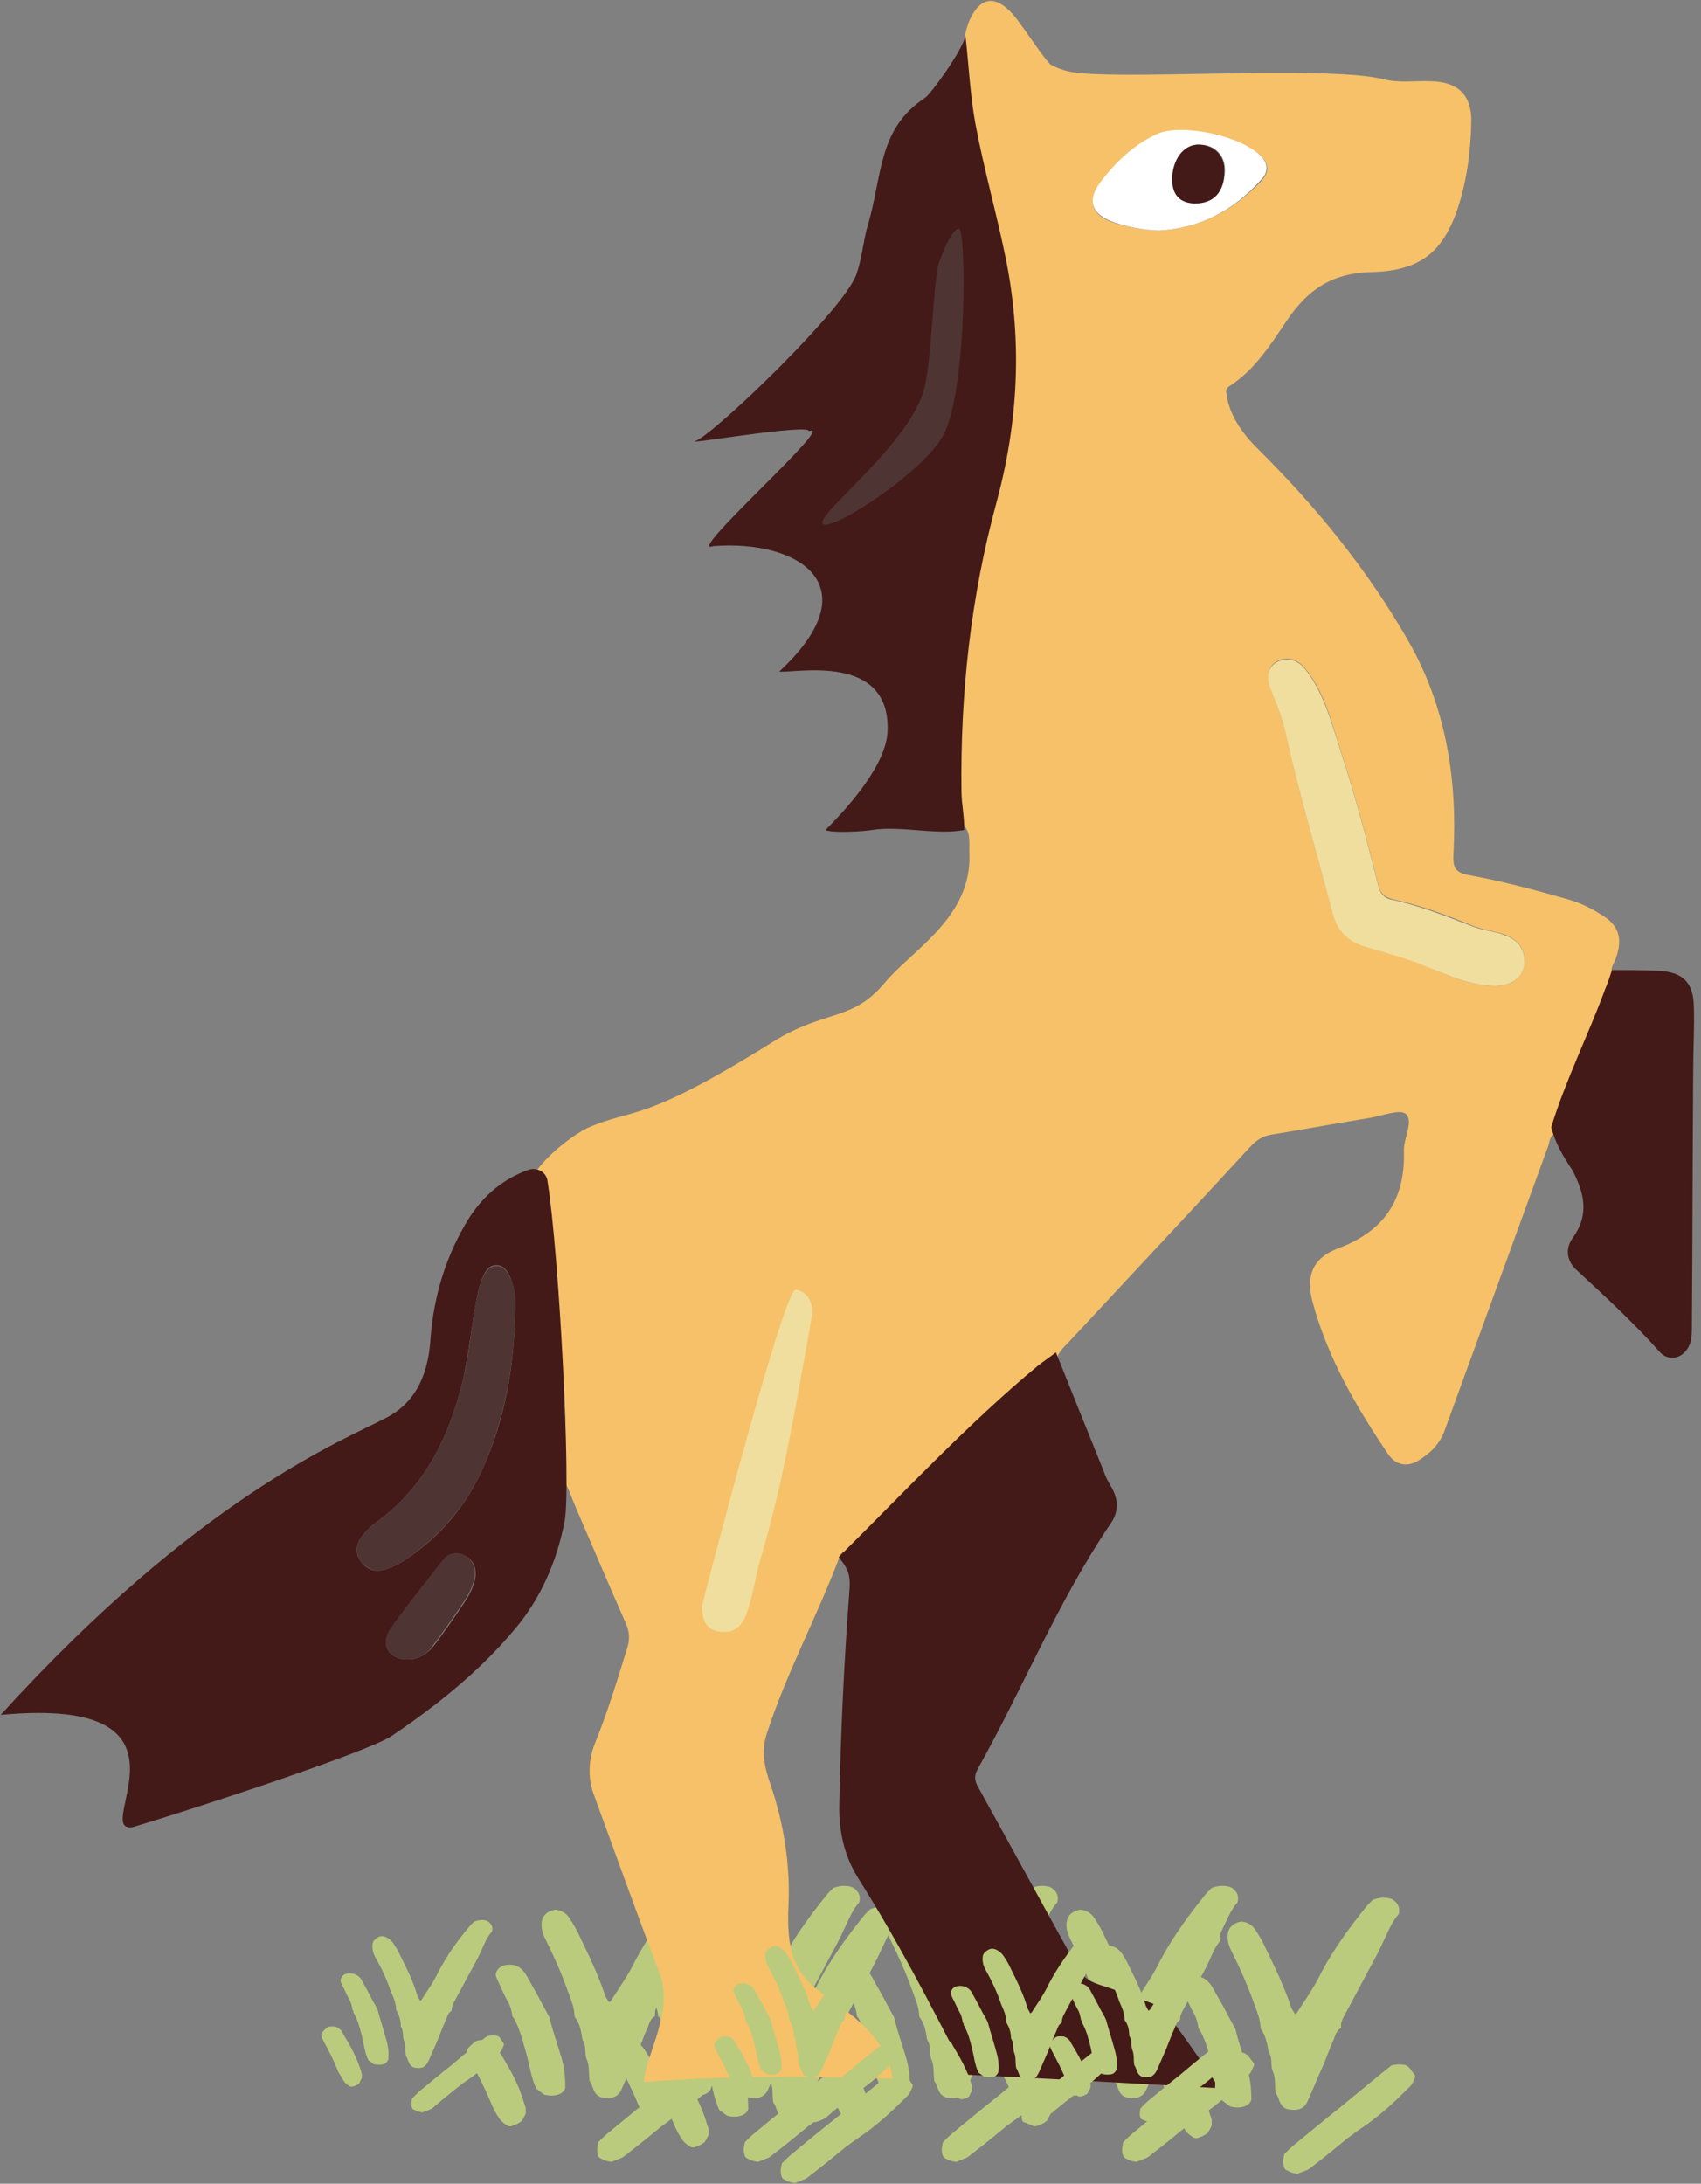 <svg fill="none" height="294" viewBox="0 0 229 294" width="229" xmlns="http://www.w3.org/2000/svg" xmlns:xlink="http://www.w3.org/1999/xlink"><rect x="0" y="0" width="229" height="294" fill="#808080" stroke="none"/><clipPath id="a"><path d="m0 0h228.034v294h-228.034z"/></clipPath><g clip-path="url(#a)"><g fill="#bbcb7d"><path d="m169.711 273.107c0-1.244-.534-2.4-.978-3.645-.8-2.222-1.778-4.445-2.845-6.579-.356-.711-.622-1.333-.622-2.133 0-.445.089-.889.355-1.245.356-.444.889-.711 1.512-.8.978.089 1.6.622 1.955 1.245.534.8.978 1.6 1.334 2.4 1.245 2.578 2.489 5.156 3.378 7.823.089.356.356.623.534.978.177-.089.266-.089.266-.178 1.156-1.778 2.401-3.556 3.29-5.423 1.689-3.2 3.911-6.223 6.223-9.068.267-.266.533-.533.711-.711.978-.355 1.778-.355 2.578-.089.712.445 1.156 1.067.889 2.045-.978 1.067-1.511 2.578-2.222 4.001-.711 1.6-1.689 3.2-2.489 4.8-.89 1.69-1.779 3.29-2.668 4.979-.266.444-.444.978-.355 1.511-.622.356-.8.978-.978 1.512-.622 1.333-1.067 2.756-1.689 4.089-.623 1.334-1.156 2.756-1.778 4.09-.178.444-.445.978-1.156 1.244-.533.178-1.156.089-1.689 0-1.156-.444-.978-1.511-1.512-2.133-.177-.978.001-1.956-.355-2.845-.445-.889 0-1.867-.622-2.756-.178-1.067-.356-2.134-1.067-3.112z"/><path d="m189.179 277.996c.266.178.444.267.533.356.267.355.533.711.8 1.066 0 .178 0 .356-.089.445-.178.355-.266.711-.533.978-2.045 2.045-4.179 4.089-6.757 5.778-.533.356-1.067.801-1.6 1.156-1.511 1.245-3.023 2.489-4.534 3.645-.356.267-.622.534-.978.711-.444.178-.978.356-1.333.534-.356-.089-.623-.089-.801-.178-.266-.089-.622-.267-.889-.445-.355-.622-.266-1.333-.089-2.044.356-.356.801-.8 1.334-1.245 2.045-1.689 4.09-3.378 6.223-5.067 1.689-1.423 3.378-2.756 5.068-4.179.622-.533 1.244-.978 1.778-1.422.622-.178 1.244-.178 1.867-.089z"/><path d="m161.351 273.106c-.089-.711-.267-1.422-.622-2.045-.534-.889-.889-1.867-1.334-2.756-.089-.177-.178-.444-.267-.622-.177-.622.445-1.334 1.156-1.511.533-.089 1.067-.089 1.6.089.623.266 1.067.8 1.423 1.422.622 1.156 1.333 2.311 1.956 3.556.355.622.711 1.334 1.066 1.956.445 1.956 1.156 3.823 1.69 5.69.355 1.333.444 2.578.444 3.823-.178.444-.444.711-.978.889-.533.177-1.156.177-1.867 0-.266-.178-.711-.534-1.067-.801-.711-1.511-.889-3.111-1.333-4.711-.445-1.512-.8-3.112-1.6-4.623-.089-.089-.178-.267-.267-.356z"/><path d="m163.13 286.175c-.178.355-.356.711-.534.978-.444.355-.889.533-1.422.711-.178 0-.356 0-.533-.089-.356-.267-.801-.534-1.067-.978-.445-.622-.8-1.334-1.067-1.956-.8-1.956-1.778-3.912-2.845-5.867-.711-1.245-.622-1.512.8-2.579.445-.177.978-.177 1.511-.089.623.267 1.067.712 1.423 1.245 1.422 2.223 2.756 4.534 3.467 7.023.089.267.178.534.267.8z"/><path d="m102.062 274.353c0-1.244-.533-2.4-.978-3.645-.8-2.222-1.778-4.445-2.845-6.579-.356-.711-.622-1.333-.622-2.133 0-.445.089-.889.356-1.245.356-.444.889-.711 1.511-.8.978.089 1.6.622 1.956 1.245.533.8.978 1.6 1.334 2.4 1.244 2.578 2.489 5.156 3.378 7.823.089.356.355.623.533.978.178-.089.267-.088.267-.177 1.156-1.778 2.4-3.556 3.289-5.423 1.689-3.201 3.912-6.224 6.223-9.068l.712-.712c.978-.355 1.778-.355 2.578-.089.711.445 1.156 1.067.889 2.045-.978 1.067-1.511 2.578-2.223 4.001-.711 1.6-1.689 3.2-2.489 4.8-.889 1.69-1.778 3.29-2.667 4.979-.267.445-.445.978-.356 1.511-.622.356-.8.978-.978 1.512-.622 1.333-1.066 2.756-1.689 4.089-.622 1.334-1.155 2.756-1.778 4.09-.178.444-.444.978-1.155 1.244-.534.178-1.156.089-1.69 0-1.155-.444-.978-1.511-1.511-2.133-.178-.978 0-1.956-.356-2.845-.444-.889 0-1.867-.622-2.756-.178-1.067-.444-2.134-1.067-3.112z"/><path d="m121.534 279.242c.267.178.445.267.533.356.267.355.534.711.801 1.066 0 .178 0 .356-.089.445-.178.356-.267.711-.534.978-2.044 2.045-4.178 4.089-6.756 5.778-.534.356-1.067.801-1.601 1.156-1.511 1.245-3.022 2.49-4.534 3.645-.355.267-.622.534-.977.711-.445.178-.978.356-1.334.534-.356-.089-.622-.089-.8-.178-.267-.089-.622-.267-.889-.444-.356-.623-.267-1.334-.089-2.045.356-.356.8-.8 1.333-1.245 2.045-1.689 4.09-3.378 6.224-5.067 1.689-1.423 3.378-2.756 5.067-4.179.622-.533 1.245-.978 1.778-1.422.534-.178 1.156-.178 1.867-.089z"/><path d="m93.617 274.352c-.089-.711-.267-1.422-.622-2.045-.533-.889-.889-1.867-1.333-2.756-.089-.177-.178-.444-.267-.622-.178-.622.445-1.333 1.156-1.511.533-.089 1.067-.089 1.6.089.622.266 1.067.8 1.423 1.422.622 1.156 1.333 2.312 1.956 3.556.356.623.711 1.334 1.067 1.956.445 1.956 1.156 3.823 1.689 5.69.356 1.333.445 2.578.445 3.823-.178.444-.445.711-.978.889-.533.177-1.156.177-1.867 0-.267-.178-.711-.534-1.067-.8-.711-1.512-.889-3.112-1.333-4.712-.445-1.512-.8-3.112-1.6-4.623 0-.089-.178-.267-.267-.356z"/><path d="m95.395 287.421c-.178.355-.356.711-.533.978-.445.355-.889.533-1.423.711-.178 0-.356 0-.533-.089-.356-.267-.8-.533-1.067-.978-.445-.622-.8-1.334-1.067-1.956-.8-1.956-1.778-3.912-2.845-5.867-.711-1.245-.622-1.512.8-2.579.445-.177.978-.177 1.511-.088.622.266 1.067.711 1.422 1.244 1.422 2.223 2.756 4.534 3.467 7.023l.267.801c.089.266 0 .533 0 .8z"/><path d="m77.351 271.508c0-1.245-.533-2.401-.978-3.645-.8-2.223-1.778-4.446-2.845-6.579-.356-.711-.622-1.334-.622-2.134 0-.444.089-.889.356-1.244.356-.445.889-.712 1.511-.801.978.089 1.6.623 1.956 1.245.533.8.978 1.6 1.333 2.4 1.245 2.579 2.489 5.157 3.378 7.824.089.355.356.622.533.978.178-.089.267-.089.267-.178 1.156-1.778 2.4-3.556 3.289-5.423 1.689-3.201 3.912-6.223 6.223-9.068.267-.267.533-.534.711-.711.978-.356 1.778-.356 2.578-.089.711.444 1.156 1.067.889 2.044-.978 1.067-1.511 2.579-2.223 4.001-.711 1.6-1.689 3.201-2.489 4.801-.889 1.689-1.778 3.289-2.667 4.978-.267.445-.445.978-.356 1.512-.622.355-.8.978-.978 1.511-.622 1.334-1.067 2.756-1.689 4.09-.622 1.333-1.156 2.755-1.778 4.089-.178.445-.445.978-1.156 1.245-.533.177-1.156.089-1.689 0-1.156-.445-.978-1.512-1.511-2.134-.178-.978 0-1.956-.356-2.845-.445-.889 0-1.867-.622-2.756-.178-1.156-.356-2.222-1.067-3.111z"/><path d="m96.819 276.396c.267.177.445.266.533.355.267.356.533.711.8 1.067 0 .178 0 .356-.089.444-.178.356-.267.712-.533.978-2.045 2.045-4.178 4.09-6.757 5.779-.533.356-1.067.8-1.6 1.156-1.511 1.244-3.023 2.489-4.534 3.645-.356.267-.622.533-.978.711-.445.178-.978.356-1.333.533-.356-.088-.622-.088-.8-.177-.267-.089-.622-.267-.889-.445-.356-.622-.267-1.333-.089-2.045.356-.355.8-.8 1.333-1.244 2.045-1.689 4.09-3.379 6.223-5.068 1.689-1.422 3.378-2.756 5.067-4.178.622-.534 1.245-.978 1.778-1.423.622-.266 1.245-.177 1.867-.088z"/><path d="m68.992 271.506c-.089-.711-.267-1.422-.622-2.044-.533-.889-.889-1.867-1.333-2.756-.089-.178-.178-.445-.267-.623-.178-.622.445-1.333 1.156-1.511.533-.089 1.067-.089 1.6.089.622.267 1.067.8 1.423 1.422.622 1.156 1.333 2.312 1.956 3.556.356.623.711 1.334 1.067 1.956.445 1.956 1.156 3.823 1.689 5.69.356 1.334.445 2.578.445 3.823-.178.444-.445.711-.978.889s-1.156.178-1.867 0c-.267-.178-.711-.534-1.067-.8-.711-1.512-.889-3.112-1.333-4.712-.445-1.511-.8-3.112-1.6-4.623-.089-.178-.178-.267-.267-.356z"/><path d="m70.77 284.575c-.178.356-.356.711-.533.978-.445.356-.889.533-1.422.711-.178 0-.356 0-.533-.089-.356-.266-.8-.533-1.067-.978-.445-.622-.8-1.333-1.067-1.956-.8-1.955-1.778-3.911-2.845-5.867-.711-1.245-.622-1.511.8-2.578.445-.178.978-.178 1.511-.089.622.267 1.067.711 1.422 1.244 1.422 2.223 2.756 4.534 3.467 7.024.089.266.178.533.267.8z"/><path d="m97.086 271.508c0-1.245-.533-2.401-.978-3.645-.8-2.223-1.778-4.446-2.845-6.579-.356-.711-.622-1.334-.622-2.134 0-.444.089-.889.356-1.244.356-.445.889-.712 1.511-.801.978.089 1.6.623 1.956 1.245.533.8.978 1.6 1.334 2.4 1.245 2.579 2.489 5.157 3.378 7.824.089.355.356.622.534.978.177-.089.266-.089.266-.178 1.156-1.778 2.401-3.556 3.29-5.423 1.689-3.201 3.911-6.223 6.223-9.068.267-.267.533-.534.711-.711.978-.356 1.778-.356 2.578-.089.712.444 1.156 1.067.889 2.044-.978 1.067-1.511 2.579-2.222 4.001-.711 1.6-1.689 3.201-2.489 4.801-.89 1.689-1.779 3.289-2.668 4.978-.266.445-.444.978-.355 1.512-.622.355-.8.978-.978 1.511-.622 1.334-1.067 2.756-1.689 4.09-.623 1.333-1.156 2.755-1.778 4.089-.178.445-.445.978-1.156 1.245-.533.177-1.156.089-1.689 0-1.156-.445-.978-1.512-1.512-2.134-.178-.978 0-1.956-.356-2.845-.445-.889 0-1.867-.622-2.756-.178-1.156-.356-2.222-1.067-3.111z"/><path d="m116.554 276.396c.266.177.444.266.533.355.267.356.533.711.8 1.067 0 .178 0 .356-.089.444-.178.356-.266.712-.533.978-2.045 2.045-4.179 4.09-6.757 5.779-.533.356-1.067.8-1.6 1.156-1.511 1.244-3.023 2.489-4.534 3.645-.356.267-.622.533-.978.711-.444.178-.978.356-1.333.533-.356-.088-.623-.088-.801-.177-.266-.089-.622-.267-.889-.445-.355-.622-.266-1.333-.089-2.045.356-.355.801-.8 1.334-1.244 2.045-1.689 4.09-3.379 6.223-5.068 1.689-1.422 3.378-2.756 5.068-4.178.622-.534 1.244-.978 1.778-1.423.533-.266 1.155-.177 1.867-.088z"/><path d="m88.632 271.506c-.089-.711-.267-1.422-.622-2.044-.533-.889-.889-1.867-1.333-2.756-.089-.178-.178-.445-.267-.623-.178-.622.445-1.333 1.156-1.511.533-.089 1.067-.089 1.6.089.622.267 1.067.8 1.422 1.422.622 1.156 1.333 2.312 1.956 3.556.356.623.711 1.334 1.067 1.956.445 1.956 1.156 3.823 1.689 5.69.356 1.334.445 2.578.445 3.823-.178.444-.445.711-.978.889s-1.156.178-1.867 0c-.267-.178-.711-.534-1.067-.8-.711-1.512-.889-3.112-1.333-4.712-.445-1.511-.8-3.112-1.6-4.623 0-.178-.089-.267-.267-.356z"/><path d="m90.505 284.575c-.178.356-.356.711-.533.978-.445.356-.889.533-1.423.711-.178 0-.356 0-.533-.089-.356-.266-.8-.533-1.067-.978-.445-.622-.8-1.333-1.067-1.956-.8-1.955-1.778-3.911-2.845-5.867-.711-1.245-.622-1.511.8-2.578.445-.178.978-.178 1.511-.089.622.267 1.067.711 1.423 1.244 1.422 2.223 2.756 4.534 3.467 7.024.089.266.178.533.267.8z"/><path d="m123.75 271.508c0-1.245-.534-2.401-.978-3.645-.8-2.223-1.778-4.446-2.845-6.579-.356-.711-.622-1.334-.622-2.134 0-.444.089-.889.355-1.244.356-.445.889-.712 1.512-.801.978.089 1.6.623 1.955 1.245.534.8.978 1.6 1.334 2.4 1.245 2.579 2.489 5.157 3.378 7.824.089.355.356.622.534.978.178-.089.266-.089.266-.178 1.156-1.778 2.401-3.556 3.29-5.423 1.689-3.201 3.912-6.223 6.223-9.068.267-.267.533-.534.711-.711.978-.356 1.778-.356 2.578-.089.712.444 1.156 1.067.889 2.044-.978 1.067-1.511 2.579-2.222 4.001-.711 1.6-1.689 3.201-2.489 4.801-.889 1.689-1.778 3.289-2.668 4.978-.266.445-.444.978-.355 1.512-.622.355-.8.978-.978 1.511-.622 1.334-1.067 2.756-1.689 4.09-.623 1.333-1.156 2.755-1.778 4.089-.178.445-.445.978-1.156 1.245-.533.177-1.156.089-1.689 0-1.156-.445-.978-1.512-1.511-2.134-.178-.978 0-1.956-.356-2.845-.445-.889 0-1.867-.622-2.756-.178-1.156-.356-2.222-1.067-3.111z"/><path d="m143.218 276.396c.266.177.444.266.533.355.267.356.534.711.8 1.067 0 .178 0 .356-.089.444-.177.356-.266.712-.533.978-2.045 2.045-4.179 4.09-6.757 5.779-.533.356-1.067.8-1.6 1.156-1.511 1.244-3.023 2.489-4.534 3.645-.356.267-.622.533-.978.711-.444.178-.978.356-1.333.533-.356-.088-.623-.088-.801-.177-.266-.089-.622-.267-.889-.445-.355-.622-.266-1.333-.088-2.045.355-.355.8-.8 1.333-1.244 2.045-1.689 4.09-3.379 6.223-5.068 1.689-1.422 3.379-2.756 5.068-4.178.622-.534 1.244-.978 1.778-1.423.622-.266 1.244-.177 1.867-.088z"/><path d="m115.39 271.506c-.089-.711-.267-1.422-.622-2.044-.534-.889-.889-1.867-1.334-2.756-.089-.178-.178-.445-.267-.623-.177-.622.445-1.333 1.156-1.511.534-.089 1.067-.089 1.6.089.623.267 1.067.8 1.423 1.422.622 1.156 1.333 2.312 1.956 3.556.355.623.711 1.334 1.066 1.956.445 1.956 1.156 3.823 1.69 5.69.355 1.334.444 2.578.444 3.823-.178.444-.444.711-.978.889-.533.178-1.155.178-1.867 0-.266-.178-.711-.534-1.067-.8-.711-1.512-.889-3.112-1.333-4.712-.445-1.511-.8-3.112-1.6-4.623-.089-.178-.178-.267-.267-.356z"/><path d="m117.169 284.575c-.178.356-.356.711-.534.978-.444.356-.889.533-1.422.711-.178 0-.356 0-.533-.089-.356-.266-.801-.533-1.067-.978-.445-.622-.8-1.333-1.067-1.956-.8-1.955-1.778-3.911-2.845-5.867-.711-1.245-.622-1.511.8-2.578.445-.178.978-.178 1.511-.089.623.267 1.067.711 1.423 1.244 1.422 2.223 2.756 4.534 3.467 7.024.089.266.178.533.267.8z"/><path d="m148.023 271.508c0-1.245-.533-2.401-.978-3.645-.8-2.223-1.778-4.446-2.845-6.579-.355-.711-.622-1.334-.622-2.134 0-.444.089-.889.356-1.244.355-.445.889-.712 1.511-.801.978.089 1.6.623 1.956 1.245.533.8.978 1.6 1.333 2.4 1.245 2.579 2.49 5.157 3.379 7.824.089.355.355.622.533.978.178-.089.267-.089.267-.178 1.156-1.778 2.4-3.556 3.289-5.423 1.689-3.201 3.912-6.223 6.223-9.068.267-.267.534-.534.712-.711.978-.356 1.778-.356 2.578-.089.711.444 1.156 1.067.889 2.044-.978 1.067-1.512 2.579-2.223 4.001-.711 1.6-1.689 3.201-2.489 4.801-.889 1.689-1.778 3.289-2.667 4.978-.267.445-.445.978-.356 1.512-.622.355-.8.978-.978 1.511-.622 1.334-1.066 2.756-1.689 4.09-.622 1.333-1.155 2.755-1.778 4.089-.178.445-.444.978-1.156 1.245-.533.177-1.155.089-1.689 0-1.155-.445-.978-1.512-1.511-2.134-.178-.978 0-1.956-.356-2.845-.444-.889 0-1.867-.622-2.756-.178-1.156-.356-2.222-1.067-3.111z"/><path d="m167.491 276.396c.267.177.445.266.534.355.266.356.533.711.8 1.067 0 .178 0 .356-.089.444-.178.356-.267.712-.534.978-2.044 2.045-4.178 4.09-6.756 5.779-.534.356-1.067.8-1.6 1.156-1.512 1.244-3.023 2.489-4.535 3.645-.355.267-.622.533-.977.711-.445.178-.978.356-1.334.533-.356-.088-.622-.088-.8-.177-.267-.089-.622-.267-.889-.445-.356-.622-.267-1.333-.089-2.045.356-.355.8-.8 1.334-1.244 2.044-1.689 4.089-3.379 6.223-5.068 1.689-1.422 3.378-2.756 5.067-4.178.622-.534 1.245-.978 1.778-1.423.622-.266 1.245-.177 1.867-.088z"/><path d="m139.663 271.506c-.088-.711-.266-1.422-.622-2.044-.533-.889-.889-1.867-1.333-2.756-.089-.178-.178-.445-.267-.623-.178-.622.444-1.333 1.156-1.511.533-.089 1.066-.089 1.6.089.622.267 1.067.8 1.422 1.422.623 1.156 1.334 2.312 1.956 3.556.356.623.711 1.334 1.067 1.956.444 1.956 1.156 3.823 1.689 5.69.356 1.334.445 2.578.445 3.823-.178.444-.445.711-.978.889-.534.178-1.156.178-1.867 0-.267-.178-.712-.534-1.067-.8-.711-1.512-.889-3.112-1.334-4.712-.444-1.511-.8-3.112-1.6-4.623-.089-.178-.178-.267-.267-.356z"/><path d="m141.442 284.575c-.178.356-.355.711-.533.978-.445.356-.889.533-1.423.711-.177 0-.355 0-.533-.089-.356-.266-.8-.533-1.067-.978-.444-.622-.8-1.333-1.067-1.956-.8-1.955-1.778-3.911-2.845-5.867-.711-1.245-.622-1.511.801-2.578.444-.178.978-.178 1.511-.089.622.267 1.067.711 1.422 1.244 1.423 2.223 2.756 4.534 3.468 7.024.088.266.177.533.266.8z"/></g><path d="m69.789 165.892c-1.334-7.824 8.09-13.513 9.335-14.047 6.312-2.756 7.112-.444 24.892-11.557 7.113-4.445 10.669-2.667 15.114-8.001 3.823-4.534 11.735-8.802 11.379-17.425-.089-1.423.356-3.201-1.333-4.179.089-1.333.178-2.667.178-4-.267-13.247 1.244-26.315 4.711-39.028 2.934-10.757 3.468-21.514 1.334-32.449-1.245-6.223-3.023-12.357-4.178-18.581-.712-3.912-.889-7.912-1.334-11.824.178-.711.356-1.422.622-2.045 1.512-3.289 3.556-3.467 5.957-.711 1.422 1.689 4.445 6.49 5.156 6.757.711.356 1.423.622 2.223.8 5.512 1.334 34.761-.889 42.406 1.067 2.134.533 4.267.178 6.401.267 3.645.089 5.512 1.867 5.423 5.512-.089 4.09-.622 8.09-1.956 12.002-1.867 5.156-4.623 8.001-11.379 8.179-5.423.089-8.713 2.4-11.469 6.49-2.222 3.289-4.267 6.579-7.645 8.801-.445.267-.623.622-.534.978.356 2.934 2.134 5.423 4.179 7.468 7.912 7.823 14.935 16.447 20.447 26.137 4.979 8.801 6.49 18.492 5.957 28.449-.089 1.778.178 2.489 1.956 2.845 4.445.8 8.801 1.955 13.157 3.2 1.689.445 3.201 1.156 4.623 2.045 2.489 1.422 3.112 3.2 2.134 5.956-.267.889-1.334 1.867.355 2.49-.266.8-.533 1.689-.889 2.489-2.4 6.223-5.334 12.268-7.29 18.669-1.067 0-1.067.889-1.244 1.512-4.712 12.89-9.335 25.692-14.047 38.583-.711 1.867-2.045 3.023-3.645 4.001-1.511.8-2.934.444-3.912-.978-4.267-6.312-8.09-12.891-10.134-20.359-.978-3.556-.089-5.956 3.289-7.29 6.312-2.311 9.157-6.578 8.979-13.157-.089-1.689 1.334-3.912.267-4.979-.8-.711-3.201.267-4.89.534-4.356.711-8.712 1.511-13.068 2.222-1.245.178-2.134.711-3.023 1.689-8.179 8.891-16.447 17.692-24.626 26.493-.889.889-1.778 1.778-1.334 3.29-.8.533-1.6 1.066-2.311 1.689-8.713 7.645-16.98 15.913-24.982 24.27-.622-.356-.711-1.156-1.511-1.245-.178.178-.356.267-.445.534-3.022 8.09-7.201 15.736-9.868 24.004-.711 2.222-.355 4.356.534 6.845 1.778 5.245 2.667 10.757 2.4 16.358-.267 5.779.711 8.979 4.445 11.646 4.09 2.934 8.713 5.868 9.602 11.558-11.202-.356-22.315-.445-33.517.444.267-2.4 1.333-4.712 1.956-7.023.711-2.578 1.156-5.157.089-7.824-3.023-7.912-5.868-15.913-8.801-23.914-.8-2.223-.711-4.623.178-6.846 1.689-4.178 3.023-8.534 4.356-12.891.356-1.067.267-2.222-.178-3.2-2.311-5.245-4.534-10.491-6.756-15.647-.711-1.6-1.156-3.378-2.4-4.712-1.778-10.846-3.556-21.603-5.334-32.36zm131.309-33.161c2.4 0 3.823-.978 4.089-2.845.267-2.044-.8-3.378-2.667-4.089-1.422-.445-2.934-.623-4.267-1.156-3.467-1.422-7.023-2.756-10.668-3.556-1.156-.267-1.778-.8-2.045-1.956-1.511-6.134-3.112-12.179-5.068-18.136-1.244-3.823-2.133-7.734-4.711-10.935-1.067-1.334-2.49-1.778-3.912-.978-1.334.8-1.245 2.223-.8 3.556.711 2.045 1.6 4.001 2.045 6.045 1.778 8.179 4.178 16.18 6.312 24.181.622 2.4 2.044 3.645 4.178 4.445 2.045.711 4.09 1.156 6.134 1.867 3.734 1.334 7.201 3.467 11.38 3.556zm-45.074-101.704c5.334-.267 9.957-2.578 13.78-6.668.978-1.067 1.156-2.134 0-3.289-2.578-2.667-10.668-4.445-13.957-2.934-3.112 1.422-5.512 3.734-7.557 6.401-2.045 2.578-1.334 4.534 1.867 5.512 1.778.533 3.645.889 5.867.978z" fill="#f6c168"/><path d="m163.581 281.108c-11.113-.623-22.137-1.245-33.25-1.779-.267-.355-.533-.711-.8-1.155-4.356-8.535-8.801-17.07-13.958-25.249-1.956-3.111-2.667-6.489-2.578-10.045.178-9.424.622-18.848 1.334-28.36.177-2.223.089-3.023-1.423-4.89 8.535-8.446 17.514-18.047 26.849-25.782.8-.622 1.6-1.155 2.4-1.778 2.134 5.334 4.267 10.669 6.401 15.914.267.8.622 1.511 1.067 2.222.978 1.69.978 3.379-.089 4.89-7.112 10.49-11.824 22.226-17.958 33.161-.445.889-.356 1.511.089 2.311 4.534 8.179 8.979 16.358 13.513 24.537.622 1.067 1.422 1.6 2.667 2.045 2.489.8 4.889 1.689 7.29 2.578.622.267 1.422.622 1.778 1.067 2.222 3.023 4.445 6.134 6.579 9.335.177.177.089.622.089.978z" fill="#431a18"/><path d="m129.797 111.75c-3.822.711-8.623-.622-12.446 0-.889.178-5.334.445-6.223 0 3.556-3.556 8.09-8.89 8.357-13.157.533-10.846-12.535-7.912-14.58-8.179 12.446-11.557 2.667-17.78-8.89-16.891-4.09 1.511 16.891-16.98 12.89-15.469.089-1.067-16.891 1.867-15.291 1.333 2.489-.889 20.181-17.869 21.692-22.492.712-2.045.889-4.178 1.423-6.223 2.133-6.934 1.333-13.246 7.823-17.514.711-.445 5.068-6.401 5.423-8.357.445 3.912.623 7.912 1.334 11.824 1.156 6.223 2.934 12.357 4.178 18.581 2.134 10.935 1.6 21.603-1.333 32.449-3.468 12.713-4.89 25.782-4.712 39.028 0 1.333.444 3.734.355 5.067z" fill="#431a18"/><path d="m73.701 158.957c1.6 9.957 3.2 41.251 2.311 45.874-1.067 5.423-3.2 10.402-6.845 14.669-4.712 5.601-10.402 10.135-16.447 14.224-3.2 2.134-25.959 9.602-34.85 12.269-5.779.889 10.668-17.781-17.78-15.114 26.671-29.337 45.962-36.894 51.919-40.006 4.267-2.222 5.69-6.312 5.957-10.757.445-5.779 2.134-11.202 5.156-16.091 2.045-3.201 4.801-5.423 8.179-6.579 1.067-.267 2.223.356 2.4 1.511zm-4.356 17.959c.089-1.778 0-3.468-.711-5.068-.356-.711-.8-1.511-1.778-1.511-.889 0-1.333.533-1.689 1.244-.356.712-.622 1.512-.8 2.312-.889 4.089-1.156 8.179-2.134 12.268-1.867 7.557-5.156 14.136-11.646 18.848-.622.444-1.156.978-1.6 1.511-.978 1.067-1.333 2.4-.445 3.645.889 1.334 2.134 1.511 3.556 1.067.8-.267 1.511-.622 2.223-1.067 4.801-3.111 8.357-7.29 10.668-12.446 3.023-6.668 4.178-13.691 4.356-20.803zm-14.402 46.496c1.511 0 2.667-.801 3.556-1.956 1.333-1.778 2.578-3.556 3.823-5.423.8-1.156 1.511-2.401 1.689-3.823.089-1.156-.267-2.223-1.422-2.756-1.156-.622-2.223-.267-2.934.711-2.4 3.023-4.89 6.045-7.112 9.335-1.422 1.956-.089 4 2.4 3.912z" fill="#431a18"/><path d="m208.836 151.756c1.956-6.401 4.978-12.357 7.29-18.669.356-.8.622-1.689.889-2.489 2.045 0 4.178 0 6.223.089 3.29.177 4.712 1.511 4.801 4.8.089 2.845-.089 5.779-.089 8.624-.089 11.468-.089 22.937-.178 34.405 0 .8 0 1.689-.267 2.4-.711 1.956-2.844 2.579-4.178.978-3.467-3.911-7.379-7.467-11.202-11.024-1.333-1.333-1.333-2.933-.355-4.267 2.222-3.111 1.511-5.956-.089-9.068-1.156-1.689-2.312-3.645-2.845-5.779z" fill="#431a18"/><path d="m201.097 132.73c-4.089-.089-7.646-2.222-11.379-3.467-2.045-.711-4.09-1.245-6.135-1.867-2.133-.711-3.556-2.045-4.178-4.445-2.134-8.09-4.534-16.091-6.312-24.181-.445-2.134-1.334-4.09-2.045-6.045-.533-1.333-.533-2.756.8-3.556 1.423-.8 2.845-.356 3.912.978 2.489 3.2 3.467 7.112 4.712 10.935 1.956 5.956 3.556 12.002 5.067 18.136.267 1.156.889 1.778 2.045 1.956 3.645.8 7.201 2.222 10.668 3.556 1.334.533 2.845.622 4.268 1.156 1.866.622 2.933 2.044 2.667 4.089-.267 1.778-1.778 2.756-4.09 2.756z" fill="#efde9e"/><path d="m94.504 216.209c.978-3.912 11.113-42.851 12.624-42.585 1.6.267 2.489 1.778 2.134 3.823-1.956 10.757-3.645 21.515-6.757 32.005-.8 2.578-1.067 5.334-2.045 7.912-.622 1.689-1.778 2.579-3.556 2.312-1.956-.267-2.4-1.689-2.4-3.467z" fill="#efde9e"/><path d="m156.022 31.026c-2.223-.089-4.089-.445-5.956-1.067-3.112-1.067-3.823-2.934-1.867-5.512 2.044-2.667 4.445-4.979 7.556-6.401 3.379-1.511 11.38.267 13.958 2.934 1.156 1.156.978 2.312 0 3.289-3.734 4.178-8.357 6.49-13.691 6.757zm4.89-3.645c2.489 0 3.911-1.6 4-4.356.089-2.045-1.333-3.556-3.378-3.556-2.045-.089-3.645 1.956-3.645 4.712-.089 2.045 1.067 3.2 3.023 3.2z" fill="#fff"/><path d="m69.344 176.916c-.178 7.112-1.423 14.224-4.356 20.803-2.312 5.156-5.957 9.335-10.668 12.446-.711.445-1.423.8-2.223 1.067-1.422.444-2.667.178-3.556-1.067-.889-1.333-.533-2.578.445-3.645.445-.533.978-1.067 1.6-1.511 6.49-4.712 9.779-11.291 11.646-18.848.889-3.467 1.156-7.023 1.778-10.49.267-1.334.445-2.578 1.067-3.823.356-.711.8-1.422 1.778-1.422s1.422.8 1.778 1.511c.8 1.423.889 3.112.711 4.979z" fill="#4f3434"/><path d="m127.218 58.142c-2.311 5.156-15.558 13.691-16.447 12.357s11.824-10.757 13.691-18.314c.889-3.467 1.156-12.713 1.778-16.18.267-1.333 1.956-5.245 2.845-5.245.978 0 1.156 20.714-1.867 27.382z" fill="#4f3434"/><path d="m54.946 223.412c-2.489.089-3.823-1.955-2.489-4 2.223-3.201 4.712-6.223 7.112-9.335.711-.978 1.778-1.245 2.934-.711 1.156.622 1.511 1.6 1.422 2.756-.178 1.422-.889 2.667-1.689 3.823-1.245 1.867-2.489 3.645-3.823 5.423-.8 1.244-1.956 2.044-3.467 2.044z" fill="#4f3434"/><path d="m160.912 27.382c-2.044 0-3.111-1.156-3.111-3.2 0-2.756 1.6-4.801 3.645-4.712s3.467 1.511 3.378 3.556c0 2.845-1.422 4.356-3.912 4.356z" fill="#431a18"/><path d="m135.486 272.308c0-.889-.356-1.689-.712-2.489-.533-1.6-1.244-3.111-2.044-4.534-.267-.444-.445-.978-.445-1.511 0-.267 0-.623.267-.889.267-.267.622-.534 1.067-.534.622.089 1.067.445 1.422.889.356.534.711 1.067.978 1.689.889 1.779 1.778 3.557 2.312 5.424.088.266.266.444.355.711.089-.089.178-.089.178-.089.8-1.245 1.689-2.489 2.311-3.823 1.156-2.223 2.667-4.356 4.357-6.401.177-.178.355-.356.444-.444.711-.267 1.245-.267 1.778-.089.534.355.8.8.622 1.422-.711.8-1.066 1.778-1.511 2.756-.533 1.156-1.156 2.223-1.778 3.378-.622 1.156-1.245 2.312-1.867 3.468-.178.355-.267.622-.267 1.066-.444.267-.533.623-.711 1.067-.444.978-.8 1.956-1.156 2.845-.444.978-.8 1.867-1.244 2.845-.178.356-.356.622-.8.889-.356.089-.8.089-1.156 0-.8-.267-.711-1.067-1.067-1.511-.178-.712 0-1.334-.267-2.045-.266-.622 0-1.334-.444-1.956 0-.711-.178-1.422-.622-2.134z" fill="#bbcb7d"/><path d="m149.089 275.775c.177.089.355.178.355.267.178.267.356.533.534.8 0 .178 0 .267-.089.356-.089.266-.178.533-.356.711-1.422 1.422-2.934 2.845-4.712 4-.355.267-.711.534-1.067.801-1.066.889-2.133 1.689-3.111 2.578-.178.178-.445.355-.711.444-.356.178-.623.267-.978.356-.267-.089-.445-.089-.623-.178-.177-.089-.444-.178-.622-.267-.267-.444-.178-.889-.089-1.422.267-.267.534-.533.889-.889 1.423-1.156 2.845-2.4 4.356-3.556 1.156-.978 2.312-1.956 3.556-2.934.445-.356.89-.711 1.245-.978.534-.178.978-.178 1.423-.089z" fill="#bbcb7d"/><path d="m129.618 272.307c-.089-.533-.178-.978-.445-1.422-.355-.622-.622-1.334-.978-1.956-.089-.178-.089-.267-.177-.444-.089-.445.266-.978.8-1.067.355-.089.711-.089 1.155.089.445.177.8.533.978.978.445.8.889 1.6 1.334 2.489.267.444.533.889.711 1.333.356 1.334.8 2.667 1.156 4.001.266.889.355 1.778.266 2.667-.177.356-.355.533-.622.622-.355.089-.8.089-1.333 0-.178-.177-.445-.355-.712-.533-.533-1.067-.622-2.223-.889-3.289-.266-1.067-.533-2.134-1.155-3.201.089-.089 0-.178-.089-.267z" fill="#bbcb7d"/><path d="m130.864 281.466c-.178.267-.267.445-.355.712-.267.266-.623.355-.978.444-.089 0-.267 0-.356-.089-.267-.178-.533-.355-.711-.622-.267-.445-.534-.889-.8-1.334-.534-1.422-1.245-2.756-1.956-4.089-.445-.889-.445-1.067.533-1.867.356-.178.711-.089 1.067-.089.445.178.8.445.978.889.978 1.6 1.867 3.2 2.4 4.89.089.177.089.355.178.622z" fill="#bbcb7d"/><path d="m151.396 271.951c0-.889-.356-1.689-.711-2.489-.534-1.601-1.245-3.112-2.045-4.534-.267-.445-.445-.978-.445-1.512 0-.266 0-.622.267-.889.267-.266.622-.533 1.067-.533.622.089 1.067.444 1.422.889.356.533.711 1.067.978 1.689.889 1.778 1.778 3.556 2.312 5.423.089.267.266.445.355.711.089-.089.178-.089.178-.089.8-1.244 1.689-2.489 2.312-3.822 1.155-2.223 2.667-4.357 4.356-6.401.178-.178.355-.356.444-.445.711-.267 1.245-.267 1.778-.089.534.356.8.8.623 1.423-.712.8-1.067 1.778-1.512 2.756-.533 1.155-1.155 2.222-1.778 3.378-.622 1.156-1.244 2.311-1.867 3.467-.178.356-.266.622-.266 1.067-.445.267-.534.622-.712 1.067-.444.978-.8 1.956-1.155 2.845-.445.978-.8 1.867-1.245 2.845-.178.355-.356.622-.8.889-.356.088-.8.088-1.156 0-.8-.267-.711-1.067-1.067-1.512-.177-.711 0-1.333-.266-2.045-.267-.622 0-1.333-.445-1.955 0-.712-.089-1.423-.622-2.134z" fill="#bbcb7d"/><path d="m164.999 275.419c.178.089.355.178.355.266l.534.801c0 .177 0 .266-.089.355-.089.267-.178.534-.356.711-1.422 1.423-2.934 2.845-4.712 4.001-.355.267-.711.533-1.066.8-1.067.889-2.134 1.689-3.112 2.578-.178.178-.445.356-.711.445-.356.178-.623.266-.978.355-.267-.089-.445-.089-.622-.177-.178-.089-.445-.178-.623-.267-.266-.445-.178-.889-.089-1.423.267-.266.534-.533.889-.889 1.423-1.155 2.845-2.4 4.357-3.556 1.155-.978 2.311-1.956 3.556-2.933.444-.356.889-.712 1.244-.978.534-.178.978-.089 1.423-.089z" fill="#bbcb7d"/><path d="m145.528 271.95c-.089-.533-.178-.978-.445-1.422-.355-.623-.622-1.334-.978-1.956-.088-.178-.088-.267-.177-.445-.089-.444.266-.978.8-1.067.355-.089.711-.089 1.156.089.444.178.8.534.977.978.445.8.889 1.6 1.334 2.489.267.445.533.889.711 1.334.356 1.334.8 2.667 1.156 4.001.267.889.356 1.778.267 2.667-.178.355-.356.533-.623.622-.355.089-.8.089-1.333 0-.178-.178-.445-.356-.711-.533-.534-1.067-.623-2.223-.889-3.29-.267-1.067-.534-2.133-1.156-3.2.089-.089 0-.178-.089-.267z" fill="#bbcb7d"/><path d="m146.774 281.109c-.178.267-.266.444-.355.711-.267.267-.623.356-.978.445-.089 0-.267 0-.356-.089-.267-.178-.533-.356-.711-.623-.267-.444-.533-.889-.8-1.333-.534-1.422-1.245-2.756-1.956-4.09-.445-.889-.445-1.066.533-1.867.356-.177.712-.088 1.067-.088.445.177.8.444.978.889.978 1.6 1.867 3.2 2.4 4.889.089.178.089.356.178.623.089.177 0 .355 0 .533z" fill="#bbcb7d"/><path d="m53.337 270.62c0-.889-.356-1.689-.711-2.489-.533-1.601-1.245-3.112-2.045-4.534-.267-.445-.445-.978-.445-1.512 0-.266 0-.622.267-.889.267-.266.622-.533 1.067-.533.622.089 1.067.444 1.422.889.356.533.711 1.067.978 1.689.889 1.778 1.778 3.556 2.312 5.423.089.267.267.445.356.711.089-.089.178-.089.178-.089.8-1.244 1.689-2.489 2.312-3.822 1.156-2.223 2.667-4.357 4.356-6.313.178-.177.356-.355.445-.444.711-.267 1.245-.267 1.778-.089.533.356.8.8.622 1.422-.711.801-1.067 1.779-1.511 2.756-.533 1.156-1.156 2.223-1.778 3.379-.622 1.155-1.245 2.311-1.867 3.467-.178.356-.267.622-.267 1.067-.445.266-.533.622-.711 1.067-.445.978-.8 1.955-1.156 2.844-.445.978-.8 1.867-1.245 2.845-.178.356-.356.623-.8.889-.356.089-.8.089-1.156 0-.8-.266-.711-1.066-1.067-1.511-.178-.711 0-1.333-.267-2.045-.267-.622 0-1.333-.445-1.956 0-.8-.178-1.511-.622-2.222z" fill="#bbcb7d"/><path d="m66.94 274.088c.178.089.356.178.356.266l.533.801c0 .177 0 .266-.089.355-.089.267-.178.534-.356.711-1.422 1.423-2.934 2.845-4.712 4.001-.356.267-.711.533-1.067.8-1.067.889-2.134 1.689-3.112 2.578-.178.178-.445.356-.711.445-.356.178-.622.266-.978.355-.267-.089-.445-.089-.622-.177-.178-.089-.445-.178-.622-.267-.267-.445-.178-.889-.089-1.423.267-.266.533-.533.889-.889 1.423-1.155 2.845-2.4 4.356-3.556 1.156-.978 2.311-1.956 3.556-2.933.445-.356.889-.712 1.245-.978.533-.178.978-.178 1.422-.089z" fill="#bbcb7d"/><path d="m47.469 270.622c-.089-.534-.178-.978-.445-1.423-.356-.622-.622-1.333-.978-1.955-.089-.178-.089-.267-.178-.445-.089-.444.267-.978.8-1.067.356-.089.711-.089 1.156.089s.8.534.978.978c.445.8.889 1.6 1.333 2.489.267.445.533.889.711 1.334.356 1.333.8 2.667 1.156 4 .267.889.356 1.779.267 2.668-.178.355-.356.533-.622.622-.356.089-.8.089-1.333 0-.178-.178-.445-.356-.711-.534-.533-1.066-.622-2.222-.889-3.289s-.533-2.134-1.156-3.2c.089-.089 0-.178-.089-.267z" fill="#bbcb7d"/><path d="m48.716 279.777c-.178.267-.267.444-.356.711-.267.267-.622.356-.978.445-.089 0-.267 0-.356-.089-.267-.178-.533-.356-.711-.623-.267-.444-.533-.889-.8-1.333-.533-1.423-1.245-2.756-1.956-4.09-.445-.889-.445-1.066.533-1.867.356-.177.711-.088 1.067-.088.445.177.8.444.978.889.978 1.6 1.867 3.2 2.4 4.889.089.178.089.356.178.623z" fill="#bbcb7d"/><path d="m106.24 271.953c0-.889-.356-1.689-.712-2.489-.533-1.601-1.244-3.112-2.044-4.534-.267-.445-.445-.978-.445-1.512 0-.266 0-.622.267-.889.266-.266.622-.533 1.067-.533.622.089 1.066.444 1.422.889.356.533.711 1.067.978 1.689.889 1.778 1.778 3.556 2.311 5.423.089.267.267.445.356.711.089-.089.178-.089.178-.089.8-1.244 1.689-2.489 2.311-3.822 1.156-2.223 2.667-4.357 4.357-6.401.177-.178.355-.356.444-.445.711-.267 1.245-.267 1.778-.089.533.356.8.8.622 1.423-.711.8-1.066 1.778-1.511 2.756-.533 1.155-1.156 2.222-1.778 3.378s-1.245 2.311-1.867 3.467c-.178.356-.267.622-.267 1.067-.444.267-.533.622-.711 1.067-.444.978-.8 1.956-1.156 2.845-.444.978-.8 1.867-1.244 2.845-.178.355-.356.622-.8.889-.356.088-.8.088-1.156 0-.8-.267-.711-1.067-1.067-1.512-.178-.711 0-1.333-.267-2.045-.266-.622 0-1.333-.444-1.955 0-.712-.178-1.423-.622-2.134z" fill="#bbcb7d"/><path d="m119.842 275.421c.178.089.356.177.356.266.178.267.356.534.533.8 0 .178 0 .267-.088.356-.089.267-.178.534-.356.711-1.422 1.423-2.934 2.845-4.712 4.001-.355.267-.711.533-1.067.8-1.067.889-2.133 1.689-3.111 2.578-.178.178-.445.356-.711.445-.356.178-.623.266-.978.355-.267-.089-.445-.089-.623-.177-.178-.089-.444-.178-.622-.267-.267-.445-.178-.889-.089-1.423.267-.266.533-.533.889-.889 1.423-1.155 2.845-2.4 4.356-3.556 1.156-.978 2.312-1.956 3.556-2.934.445-.355.889-.711 1.245-.977.533-.178.978-.089 1.422-.089z" fill="#bbcb7d"/><path d="m100.372 271.952c-.089-.533-.178-.978-.445-1.423-.356-.622-.622-1.333-.978-1.955-.089-.178-.089-.267-.178-.445-.089-.444.267-.978.8-1.067.356-.089.712-.089 1.155.089.445.178.8.534.978.978.445.8.889 1.6 1.334 2.489.266.445.533.889.711 1.334.356 1.333.8 2.667 1.156 4.001.266.889.355 1.778.266 2.667-.177.355-.355.533-.622.622-.356.089-.8.089-1.333 0-.178-.178-.445-.356-.712-.533-.533-1.067-.622-2.223-.889-3.29-.266-1.067-.533-2.134-1.155-3.2.088-.089 0-.178-.089-.267z" fill="#bbcb7d"/><path d="m101.618 281.111c-.178.267-.267.444-.356.711-.266.267-.622.356-.977.445-.089 0-.267 0-.356-.089-.267-.178-.533-.356-.711-.623-.267-.444-.533-.889-.8-1.333-.533-1.423-1.245-2.756-1.956-4.09-.445-.889-.445-1.066.533-1.867.356-.177.711-.088 1.067-.088.445.177.8.444.978.889.978 1.6 1.867 3.2 2.4 4.889.089.178.089.356.178.622z" fill="#bbcb7d"/></g></svg>